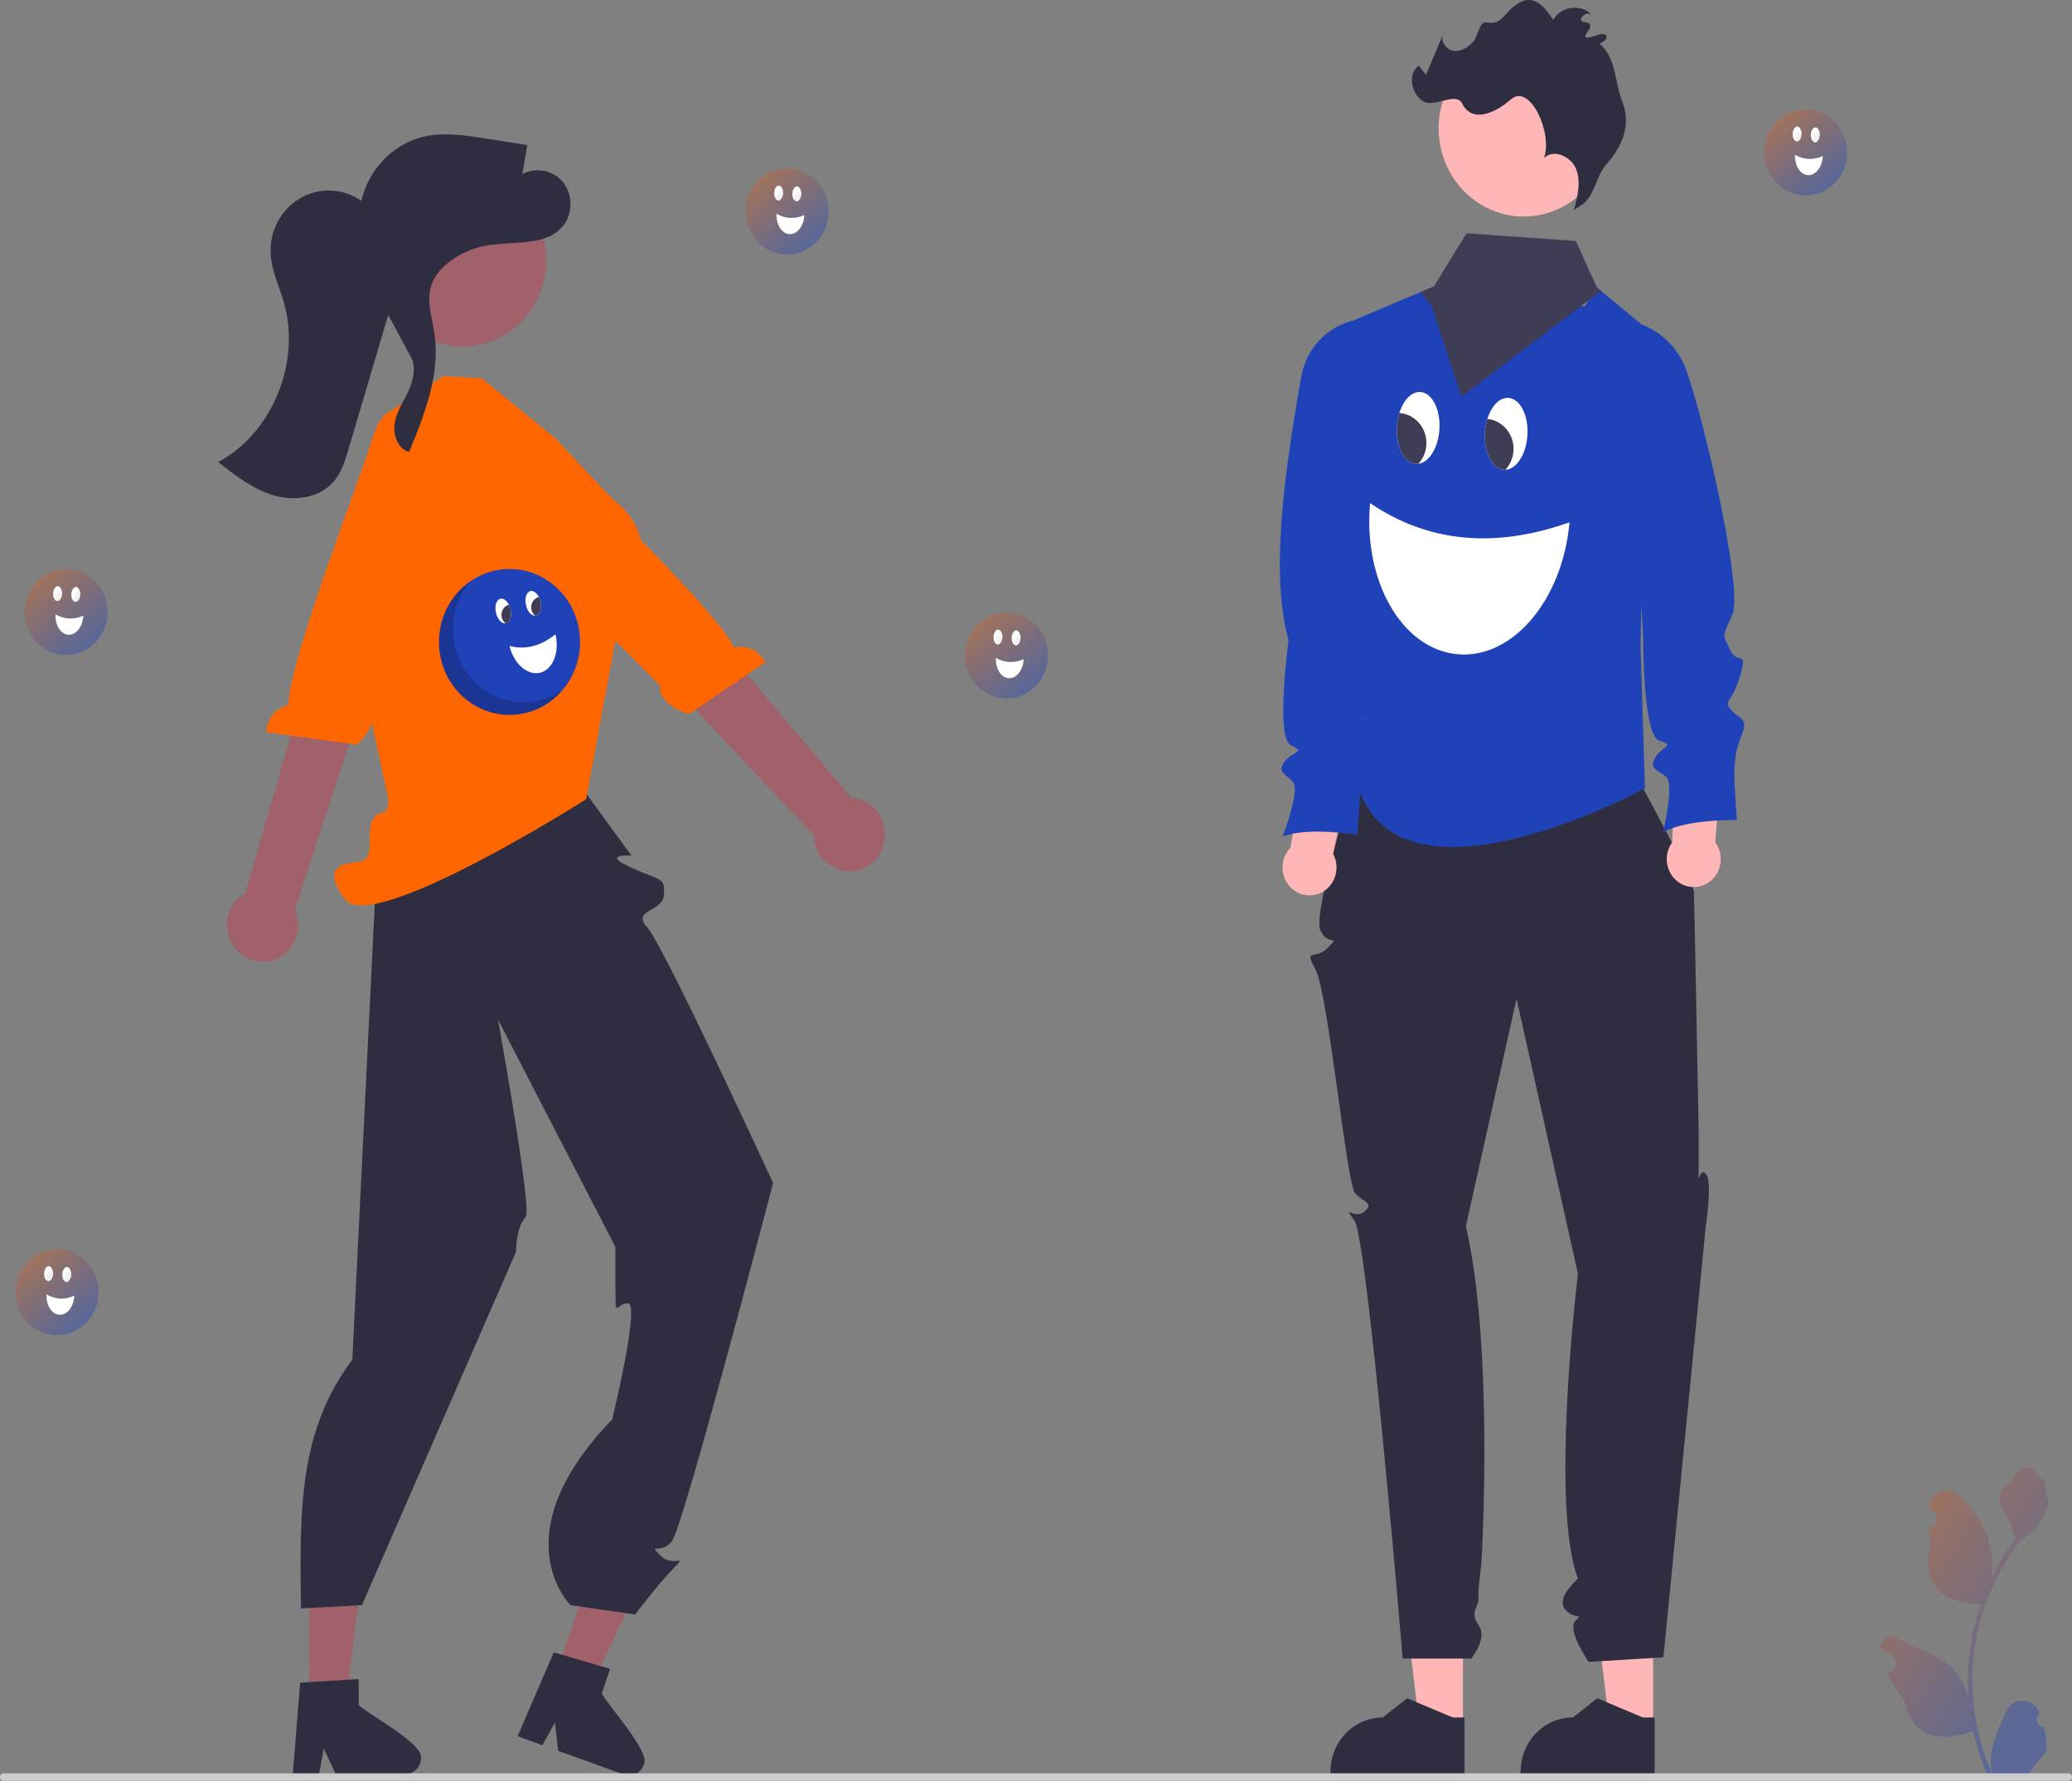 <svg width="555" height="477" viewBox="0 0 555 477" fill="none" xmlns="http://www.w3.org/2000/svg">
<rect x="0" y="0" width="555" height="477" fill="#808080" stroke="none"/>
<g clip-path="url(#clip0_600_261)">
<path d="M149.032 448.228L158.389 451.6L175.426 415.901L161.617 410.923L149.032 448.228Z" fill="#A0616A"/>
<path d="M161.208 453.593L163.42 447.037L160.908 446.305L150.689 443.309L148.322 442.621L139.141 463.941L138.649 465.084L145.293 467.479L145.901 466.386L148.659 461.42L149.357 467.632L149.508 468.998L167.122 475.348C168.172 475.719 169.322 475.646 170.321 475.146C171.32 474.646 172.088 473.759 172.458 472.677C174.412 469.357 162.382 456.318 161.208 453.593Z" fill="#2F2E41"/>
<path d="M82.862 455.785H92.77L97.484 416.278L82.859 416.278L82.862 455.785Z" fill="#A0616A"/>
<path d="M96.068 456.707V449.764L93.463 449.928L82.859 450.578L80.404 450.733L78.528 473.989L78.428 475.236H85.463L85.69 473.998L86.712 468.37L89.35 473.998L89.928 475.236H108.582C109.692 475.228 110.754 474.769 111.538 473.957C112.322 473.145 112.765 472.045 112.77 470.898C113.557 467.097 98.044 458.881 96.068 456.707Z" fill="#2F2E41"/>
<path d="M153.578 207.876L169.141 229.196C169.141 229.196 160.546 228.58 169.141 232.442C177.735 236.303 177.979 234.939 177.857 239.619C177.735 244.299 168.974 243.599 173.354 248.391C177.735 253.183 207.078 316.887 207.078 316.887C207.078 316.887 183.034 409.118 179.955 412.88C176.876 416.643 173.438 413.09 176.876 416.643C180.313 420.197 184.611 415.755 180.313 420.197C176.016 424.639 170.122 432.477 170.122 432.477L152.811 429.969C152.811 429.969 133.903 411.313 163.984 380.22C163.984 380.22 171.556 349.113 168.2 349.12C164.843 349.127 164.843 354.142 164.843 344.083V334.025L125.008 256.886C125.008 256.886 99.586 236.387 99.985 227.017C100.384 217.648 153.578 207.876 153.578 207.876Z" fill="#2F2E41"/>
<path d="M125.309 229.196C125.309 229.196 143.357 323.364 140.779 326.029C138.2 328.694 138.2 335.382 138.2 335.382L96.947 429.969L80.617 430.857C80.231 403.795 80.125 383.268 94.368 364.229L101.244 224.755L125.309 229.196Z" fill="#2F2E41"/>
<path d="M148.74 117.416L129.07 101.364L118.745 100.743L103.423 110.889L99.672 130.672L90.799 152.95L103.813 213.071C103.813 213.071 105.033 217.385 101.835 217.903C98.636 218.421 99.02 224.78 99.02 224.78C99.02 224.78 99.671 230.292 96.566 230.777C93.46 231.262 85.178 231.262 92.425 240.893C99.672 250.524 156.99 214.098 156.99 214.098L165.315 168.946C165.315 168.946 181.46 146.531 164.073 133.694L148.74 117.416Z" fill="#FF6600"/>
<path d="M62.871 253.917C62.004 252.799 61.385 251.498 61.057 250.106C60.73 248.714 60.701 247.265 60.974 245.86C61.247 244.456 61.814 243.13 62.636 241.977C63.458 240.823 64.515 239.87 65.732 239.184L90.474 153.357L105.945 161.408L79 243.673C79.979 245.862 80.147 248.347 79.472 250.656C78.797 252.965 77.326 254.937 75.338 256.2C73.349 257.463 70.982 257.928 68.684 257.507C66.387 257.086 64.318 255.809 62.871 253.917L62.871 253.917Z" fill="#A0616A"/>
<path d="M106.976 110.095C106.976 110.095 102.554 107.665 99.529 118.178C97.107 126.595 77.456 176.727 77.206 188.915C75.588 189.27 74.131 190.17 73.064 191.475C71.996 192.779 71.379 194.414 71.309 196.121L95.605 199.486C99.851 195.785 100.965 190.786 99.322 189.302L104.597 174.409L126.605 127.026L110.203 111.792L106.976 110.095Z" fill="#FF6600"/>
<path d="M236.8 225.705C237.114 224.31 237.128 222.86 236.841 221.459C236.554 220.057 235.974 218.738 235.14 217.593C234.307 216.448 233.24 215.507 232.017 214.834C230.793 214.162 229.441 213.775 228.057 213.7L171.3 146.698L159.26 161.547L217.971 223.678C218.005 226.09 218.893 228.405 220.468 230.185C222.042 231.965 224.194 233.087 226.515 233.336C228.836 233.586 231.165 232.947 233.06 231.541C234.956 230.135 236.287 228.058 236.8 225.705Z" fill="#A0616A"/>
<path d="M136.862 115.741C136.862 115.741 139.833 111.574 146.959 119.701C152.664 126.207 191.356 162.626 196.681 173.504C198.287 173.1 199.978 173.261 201.486 173.96C202.995 174.659 204.235 175.856 205.013 177.365L184.513 191.26C179.137 189.82 176.041 185.81 176.901 183.738L165.914 172.668L126.247 139.781L134.662 118.714L136.862 115.741Z" fill="#FF6600"/>
<path d="M144.807 78.125C149.274 66.252 143.584 52.884 132.097 48.267C120.611 43.649 107.678 49.531 103.211 61.404C98.744 73.278 104.434 86.646 115.921 91.263C127.407 95.88 140.34 89.998 144.807 78.125Z" fill="#A0616A"/>
<path d="M150.671 48.621C149.327 47.124 147.548 46.121 145.604 45.765C143.659 45.408 141.655 45.718 139.896 46.647C140.345 44.054 140.794 41.462 141.243 38.87C137.511 38.279 133.779 37.689 130.048 37.098C124.418 36.208 118.617 35.323 113.08 36.704C109.117 37.752 105.505 39.899 102.635 42.912C99.764 45.926 97.744 49.692 96.792 53.804C94.38 52.115 91.559 51.157 88.648 51.041C85.737 50.926 82.853 51.656 80.323 53.149C77.793 54.642 75.719 56.838 74.336 59.488C72.953 62.138 72.316 65.136 72.499 68.142C72.767 72.565 74.768 76.647 76.006 80.89C80.712 97.015 72.919 116.048 58.444 123.782C63.106 127.437 67.92 131.172 73.566 132.763C79.211 134.354 85.96 133.308 89.678 128.638C91.58 126.248 92.498 123.205 93.373 120.246C96.913 108.282 100.453 96.318 103.993 84.354L109.716 95.034C111.543 97.675 110.889 101.372 109.573 104.32C108.256 107.268 106.343 109.998 105.754 113.188C105.165 116.377 106.534 120.33 109.601 121.034C113.744 110.96 117.976 100.224 116.369 89.403C115.743 85.192 114.245 80.873 115.422 76.79C116.332 73.635 118.74 71.152 121.415 69.365C124.216 67.498 127.362 66.253 130.653 65.709C137.927 64.513 146.98 66.119 151.249 59.916C152.355 58.225 152.898 56.207 152.793 54.169C152.689 52.13 151.944 50.182 150.671 48.621Z" fill="#2F2E41"/>
<path d="M136.484 191.486C146.921 191.486 155.382 182.74 155.382 171.951C155.382 161.163 146.921 152.417 136.484 152.417C126.046 152.417 117.585 161.163 117.585 171.951C117.585 182.74 126.046 191.486 136.484 191.486Z" fill="#2042B8"/>
<path d="M140.895 162.121C140.996 162.546 141.146 162.956 141.343 163.343C141.509 163.779 141.788 164.16 142.151 164.442C142.513 164.725 142.944 164.898 143.395 164.943C143.471 164.94 143.546 164.929 143.62 164.91C144.428 164.704 144.921 163.692 144.929 162.429C144.929 161.992 144.878 161.556 144.776 161.132C144.677 160.712 144.529 160.305 144.334 159.923C143.759 158.802 142.864 158.137 142.053 158.343C140.98 158.617 140.463 160.309 140.895 162.121Z" fill="white"/>
<path d="M142.352 163.337C142.505 163.983 142.874 164.552 143.395 164.943C143.471 164.94 143.546 164.928 143.62 164.91C144.428 164.704 144.921 163.692 144.929 162.429C144.929 161.992 144.878 161.556 144.776 161.132C144.677 160.712 144.529 160.305 144.334 159.923C143.634 160.105 143.032 160.567 142.661 161.207C142.29 161.847 142.179 162.613 142.352 163.337Z" fill="#3F3D56"/>
<path d="M132.857 164.171C133.272 165.911 134.413 167.13 135.452 166.984C135.496 166.978 135.539 166.97 135.582 166.959C136.653 166.686 137.17 164.994 136.737 163.181C136.639 162.762 136.491 162.356 136.296 161.974C135.721 160.852 134.825 160.186 134.015 160.393C132.942 160.666 132.425 162.358 132.857 164.171Z" fill="white"/>
<path d="M134.393 165.366C134.548 166.019 134.923 166.593 135.452 166.984C135.496 166.978 135.539 166.97 135.582 166.959C136.652 166.686 137.17 164.994 136.737 163.181C136.639 162.762 136.491 162.356 136.296 161.974C135.615 162.175 135.037 162.64 134.682 163.273C134.327 163.905 134.223 164.656 134.393 165.366Z" fill="#3F3D56"/>
<path d="M148.778 169.897C149.928 174.715 148.106 179.324 144.71 180.189C141.313 181.055 137.628 177.851 136.478 173.032C140.67 174.12 144.773 173.141 148.778 169.897Z" fill="white"/>
<path opacity="0.2" d="M118.136 176.666C117.207 172.772 117.46 168.677 118.86 164.936C120.261 161.195 122.741 157.99 125.964 155.757C122.956 159.328 121.305 163.906 121.319 168.641C121.332 173.375 123.008 177.944 126.036 181.497C129.063 185.05 133.236 187.345 137.778 187.957C142.32 188.568 146.923 187.454 150.729 184.821C148.457 187.517 145.513 189.517 142.217 190.603C138.92 191.688 135.399 191.817 132.037 190.976C128.675 190.135 125.6 188.356 123.149 185.832C120.698 183.309 118.964 180.138 118.136 176.666Z" fill="black"/>
<path d="M547.468 462.582C547.094 462.6 546.723 462.499 546.407 462.291C546.091 462.084 545.843 461.782 545.699 461.425C545.555 461.068 545.52 460.673 545.599 460.295C545.679 459.917 545.869 459.573 546.144 459.31L546.269 458.796C546.253 458.755 546.236 458.714 546.22 458.673C545.843 457.753 545.211 456.968 544.405 456.418C543.598 455.868 542.652 455.576 541.685 455.58C540.719 455.584 539.775 455.883 538.972 456.439C538.169 456.995 537.543 457.785 537.173 458.708C535.694 462.391 533.81 466.081 533.346 469.975C533.142 471.697 533.228 473.442 533.601 475.133C530.126 467.297 528.321 458.781 528.31 450.161C528.309 447.998 528.425 445.837 528.658 443.687C528.85 441.925 529.117 440.175 529.458 438.438C531.321 429.013 535.32 420.178 541.127 412.661C543.938 411.075 546.211 408.638 547.64 405.676C548.157 404.612 548.523 403.475 548.726 402.302C548.409 402.345 547.531 397.354 547.77 397.048C547.328 396.355 546.537 396.01 546.054 395.334C543.654 391.971 540.348 392.558 538.622 397.129C534.934 399.052 534.899 402.243 537.161 405.311C538.601 407.263 538.799 409.905 540.062 411.994C539.932 412.166 539.796 412.333 539.667 412.505C537.291 415.662 535.221 419.052 533.485 422.627C533.907 418.622 533.404 414.571 532.016 410.807C530.609 407.299 527.972 404.345 525.65 401.312C525.036 400.497 524.202 399.889 523.253 399.564C522.305 399.24 521.284 399.213 520.321 399.487C519.358 399.762 518.495 400.325 517.841 401.106C517.188 401.888 516.773 402.852 516.65 403.877C516.645 403.921 516.64 403.966 516.636 404.011C516.981 404.212 517.318 404.425 517.649 404.651C518.064 404.938 518.385 405.347 518.571 405.826C518.757 406.305 518.799 406.83 518.691 407.334C518.583 407.838 518.33 408.296 517.966 408.649C517.602 409.001 517.143 409.232 516.65 409.311L516.599 409.319C516.722 410.604 516.939 411.877 517.249 413.128C514.27 425.036 520.701 429.373 529.885 429.568C530.087 429.676 530.285 429.783 530.487 429.885C528.744 434.993 527.65 440.313 527.234 445.713C526.998 448.898 527.012 452.098 527.275 455.281L527.26 455.168C526.594 451.629 524.768 448.435 522.088 446.126C518.108 442.747 512.485 441.503 508.192 438.786C507.735 438.483 507.205 438.322 506.663 438.32C506.12 438.319 505.589 438.478 505.131 438.779C504.674 439.079 504.308 439.509 504.079 440.017C503.85 440.525 503.766 441.09 503.837 441.645L503.855 441.764C504.495 442.033 505.118 442.344 505.721 442.693C506.066 442.895 506.403 443.108 506.734 443.334C507.149 443.62 507.47 444.03 507.656 444.509C507.842 444.987 507.884 445.513 507.776 446.017C507.668 446.52 507.415 446.979 507.051 447.331C506.687 447.684 506.228 447.915 505.735 447.993L505.684 448.001C505.648 448.007 505.617 448.012 505.58 448.018C506.674 450.717 508.209 453.201 510.118 455.362C511.981 465.757 519.981 466.743 528.538 463.716H528.544C529.482 467.934 530.843 472.039 532.603 475.966H547.104C547.156 475.799 547.203 475.627 547.25 475.461C545.908 475.548 544.56 475.465 543.237 475.214C544.313 473.849 545.389 472.473 546.465 471.109C546.489 471.083 546.512 471.056 546.533 471.028C547.078 470.33 547.629 469.637 548.175 468.938L548.175 468.938C548.204 466.797 547.967 464.661 547.468 462.583L547.468 462.582Z" fill="url(#paint0_linear_600_261)" fill-opacity="0.4"/>
<path d="M4.23853e-06 476.01C-0 476.14 0.024 476.269 0.072 476.389C0.12 476.51 0.191 476.619 0.28 476.711C0.369 476.803 0.474 476.876 0.591 476.925C0.707 476.975 0.832 477 0.958 477H554.042C554.296 477 554.54 476.896 554.72 476.71C554.899 476.524 555 476.273 555 476.01C555 475.748 554.899 475.496 554.72 475.31C554.54 475.125 554.296 475.02 554.042 475.02H0.958C0.832 475.02 0.707 475.045 0.591 475.095C0.474 475.144 0.369 475.217 0.28 475.309C0.191 475.401 0.12 475.511 0.072 475.631C0.024 475.751 -0 475.88 4.23853e-06 476.01Z" fill="#CCCCCC"/>
<path d="M391.874 462.388L380.2 462.388L374.646 415.842L391.877 415.844L391.874 462.388Z" fill="#FFB6B6"/>
<path d="M392.285 474.977L356.385 474.975V474.506C356.386 470.676 357.858 467.002 360.478 464.294C363.099 461.585 366.653 460.063 370.359 460.063H370.359L376.917 454.921L389.152 460.064L392.286 460.064L392.285 474.977Z" fill="#2F2E41"/>
<path d="M442.798 462.388L431.125 462.388L425.572 415.842L442.801 415.844L442.798 462.388Z" fill="#FFB6B6"/>
<path d="M443.21 474.977L407.31 474.975V474.506C407.31 470.676 408.783 467.002 411.403 464.293C414.024 461.585 417.578 460.063 421.283 460.063H421.284L427.842 454.921L440.077 460.064L443.21 460.064L443.21 474.977Z" fill="#2F2E41"/>
<path d="M362.807 208.779C362.807 208.779 351.574 244.438 353.648 249.131C355.721 253.824 359.258 250.168 355.721 253.824C352.184 257.481 349.096 253.594 352.408 259.803C355.721 266.012 360.739 317.126 362.946 319.601C365.153 322.075 368.188 322.141 365.492 324.546C362.795 326.95 359.258 322.075 362.795 326.95C366.333 331.825 375.719 444.287 375.719 444.287H394.055C394.055 444.287 398.622 438.846 396.037 435.305C393.451 431.763 396.264 430.398 396.037 428.034C395.81 425.67 396.669 420.572 396.829 418.246C396.989 415.92 400.088 360.504 392.643 328.492L406.218 267.539L422.663 341.209C422.663 341.209 415.098 403.003 422.663 422.867C422.663 422.867 416.564 428.117 419.269 431.159C421.974 434.201 424.332 431.763 421.974 434.201C419.615 436.638 425.511 445.17 425.511 445.17L445.555 443.951L456.901 328.492C456.901 328.492 458.813 316.451 456.901 314.388C454.988 312.325 454.988 319.637 454.988 312.325V302.575C454.988 302.575 453.88 242.606 453.732 239.074C453.585 235.543 439.436 209.949 439.436 209.949L362.807 208.779Z" fill="#2F2E41"/>
<path d="M362.974 85.618V155.932C365.17 162.74 366.303 169.866 366.33 177.043C366.257 188.996 363.714 202.771 363.722 208.793C363.688 209.592 363.773 210.392 363.972 211.164C375.23 244.894 434.804 214.242 440.22 211.372C440.478 211.239 440.614 211.164 440.614 211.164L439.44 173.383L439.641 162.52L441.033 87.998L439.786 86.966L428.857 77.957L427.787 77.076L424.504 82.025L395.236 79.946L384.066 76.751L380.581 78.215L364.873 84.82L362.974 85.618Z" fill="#2042B8"/>
<path d="M345.644 227.089L349.492 205.117L361.941 205.638L357.074 228.719C357.731 229.932 358.047 231.311 357.988 232.7C357.928 234.089 357.495 235.434 356.736 236.582C355.978 237.731 354.925 238.638 353.695 239.202C352.465 239.766 351.108 239.964 349.775 239.774C348.442 239.584 347.187 239.013 346.151 238.127C345.115 237.24 344.339 236.072 343.909 234.754C343.48 233.436 343.415 232.02 343.722 230.666C344.028 229.312 344.694 228.074 345.644 227.089V227.089Z" fill="#FFB6B6"/>
<path d="M364.885 85.469C371.283 87.182 374.936 95.754 377.183 102.178C380.077 110.432 375.385 161.317 369.676 168.74C365.249 174.496 366.301 173.39 367.762 178.158C369.223 182.925 372.599 178.275 369.56 185.367C366.521 192.459 363.934 191.18 365.958 194.204C367.982 197.227 370.345 196.879 367.756 201.413C365.168 205.947 365.393 207.575 364.83 209.319C364.267 211.063 363.589 223.621 363.589 223.621C363.589 223.621 350.428 221.408 343.565 224.081C343.565 224.081 348.293 211.757 346.381 209.547C344.469 207.337 341.994 206.872 344.02 204.082C346.046 201.291 350.095 201.525 345.821 199.663C341.547 197.802 345.153 171.524 345.153 171.524C340.355 154.228 343.698 128.357 348.555 100.892C349.273 96.83 351.259 93.124 354.208 90.338C357.157 87.553 360.907 85.843 364.885 85.469Z" fill="#2042B8"/>
<path d="M447.916 225.63L448.846 203.321L461.25 202.093L459.454 225.643C460.264 226.753 460.759 228.074 460.882 229.459C461.005 230.844 460.752 232.237 460.151 233.481C459.551 234.725 458.626 235.772 457.482 236.503C456.337 237.233 455.018 237.62 453.673 237.618C452.328 237.617 451.009 237.228 449.866 236.494C448.724 235.761 447.801 234.712 447.203 233.467C446.605 232.221 446.355 230.828 446.481 229.444C446.607 228.059 447.104 226.738 447.916 225.63Z" fill="#FFB6B6"/>
<path d="M434.951 85.826L435.298 85.869C438.531 86.263 441.623 87.466 444.305 89.373C446.987 91.28 449.179 93.835 450.69 96.815C454.64 104.587 467.133 157.227 464.074 164.451C461.221 171.188 461.339 169.532 463.412 174.051C465.485 178.57 468.22 173.489 466.139 180.942C464.059 188.394 461.328 187.489 463.73 190.201C466.132 192.913 468.427 192.237 466.457 197.092C464.487 201.947 464.923 203.529 464.594 205.335C464.265 207.142 465.241 219.679 465.241 219.679C465.241 219.679 451.911 219.331 445.462 222.941C445.462 222.941 448.53 210.068 446.346 208.147C444.162 206.225 441.649 206.11 443.29 203.062C444.931 200.014 448.973 199.678 444.494 198.433C440.016 197.187 440.142 170.647 440.142 170.647L434.951 85.826Z" fill="#2042B8"/>
<path d="M402.993 57.395C403.516 57.52 404.039 57.628 404.562 57.711C406.16 57.983 407.783 58.069 409.399 57.969C413.609 57.735 417.675 56.301 421.145 53.824C424.615 51.348 427.353 47.927 429.057 43.94C430.76 39.953 431.362 35.556 430.795 31.237C430.228 26.918 428.515 22.846 425.846 19.472C423.177 16.098 419.656 13.554 415.673 12.122C411.691 10.69 407.402 10.427 403.284 11.361C399.165 12.295 395.377 14.39 392.34 17.413C389.303 20.437 387.135 24.27 386.078 28.49C386.029 28.681 385.981 28.864 385.941 29.055C384.568 35.151 385.593 41.56 388.791 46.874C391.988 52.189 397.097 55.973 402.993 57.395Z" fill="#FFB6B6"/>
<path d="M424.063 54.611C427.238 52.042 427.546 47.146 430.256 44.06C434.786 38.9 436.914 33.349 434.541 27.235C432.442 21.827 432.888 15.18 428.368 11.699C430.588 10.868 431.11 9.143 429.151 9.111C427.83 9.089 422.906 11.699 425.275 8.448C427.645 5.197 423.159 6.48 423.456 5.149C423.753 3.819 425.655 3.082 426.494 4.136C423.815 0.892 417.965 1.584 416.064 5.37C413.394 1.233 410.56 -1.613 406.474 1.012C402.461 3.59 402.514 6.777 398.198 6.011C396.17 5.651 395.978 9.613 394.592 11.186C393.206 12.759 391.18 13.977 389.158 13.582C387.135 13.186 385.588 10.581 386.722 8.805L381.955 20.046L380.033 17.61C376.981 19.667 377.983 25.033 381.056 27.057C384.129 29.081 389.994 24.403 391.661 27.752C394.29 33.03 400.457 30.365 404.692 26.634C409.828 22.11 416.026 35.866 413.553 42.355C416.119 39.749 420.868 41.911 422.198 45.367C423.527 48.822 422.552 52.715 421.567 56.291L424.063 54.611Z" fill="#2F2E41"/>
<path d="M380.581 78.215L381.378 79.263L383.519 82.075L391.441 106.264L428.857 77.957L427.787 77.076L422.09 64.557L392.821 62.477L384.066 76.751L380.581 78.215Z" fill="#3F3D56"/>
<path d="M420.412 139.912C418.527 160.844 405.039 176.661 390.286 175.242C375.532 173.822 365.1 155.704 366.985 134.772C382.29 145.15 400.022 147.131 420.412 139.912Z" fill="white"/>
<path d="M385.558 115.019C385.482 116.263 385.26 117.493 384.896 118.682C383.92 121.796 382.028 123.989 379.91 124.244C379.695 124.274 379.478 124.282 379.262 124.267C376.893 124.109 375.016 121.524 374.378 117.979C374.165 116.752 374.098 115.502 374.178 114.258C374.25 113.026 374.469 111.807 374.831 110.631C375.898 107.185 378.09 104.85 380.467 105.009C383.614 105.22 385.891 109.703 385.558 115.019Z" fill="white"/>
<path d="M382.059 119.19C381.944 121.084 381.182 122.875 379.91 124.244C379.695 124.274 379.478 124.282 379.262 124.267C376.893 124.109 375.016 121.524 374.378 117.979C374.165 116.752 374.098 115.502 374.178 114.258C374.25 113.026 374.469 111.807 374.831 110.631C376.885 110.78 378.799 111.764 380.154 113.368C381.508 114.972 382.193 117.065 382.059 119.19Z" fill="#3F3D56"/>
<path d="M409.133 116.594C408.814 121.697 406.205 125.715 403.213 125.846C403.088 125.852 402.962 125.851 402.837 125.842C399.697 125.633 397.42 121.149 397.752 115.834C397.825 114.604 398.044 113.388 398.405 112.214C399.473 108.761 401.665 106.426 404.042 106.585C407.189 106.795 409.466 111.279 409.133 116.594Z" fill="white"/>
<path d="M405.4 120.75C405.284 122.664 404.508 124.472 403.213 125.846C403.088 125.852 402.962 125.851 402.837 125.842C399.696 125.633 397.42 121.149 397.752 115.834C397.825 114.604 398.044 113.388 398.405 112.214C400.414 112.422 402.266 113.429 403.571 115.021C404.875 116.614 405.531 118.667 405.4 120.75Z" fill="#3F3D56"/>
<path d="M210.834 68.152C216.978 68.152 221.959 63.003 221.959 56.653C221.959 50.302 216.978 45.153 210.834 45.153C204.69 45.153 199.709 50.302 199.709 56.653C199.709 63.003 204.69 68.152 210.834 68.152Z" fill="url(#paint1_linear_600_261)" fill-opacity="0.4"/>
<path d="M212.244 51.859C212.232 52.115 212.251 52.373 212.3 52.625C212.324 52.9 212.42 53.163 212.58 53.385C212.739 53.606 212.954 53.778 213.202 53.881C213.245 53.892 213.29 53.899 213.334 53.901C213.824 53.923 214.265 53.437 214.472 52.725C214.543 52.478 214.583 52.223 214.594 51.966C214.606 51.712 214.587 51.457 214.539 51.207C214.394 50.476 213.996 49.946 213.505 49.924C212.855 49.894 212.291 50.761 212.244 51.859Z" fill="white"/>
<path d="M212.871 52.795C212.853 53.186 212.971 53.571 213.202 53.881C213.245 53.892 213.29 53.899 213.334 53.901C213.824 53.923 214.265 53.437 214.472 52.725C214.543 52.478 214.584 52.223 214.594 51.966C214.606 51.712 214.587 51.457 214.539 51.207C214.114 51.19 213.7 51.348 213.388 51.645C213.075 51.943 212.889 52.356 212.871 52.795Z" fill="#F2F2F2"/>
<path d="M207.375 51.636C207.33 52.69 207.778 53.574 208.388 53.67C208.414 53.674 208.44 53.677 208.466 53.678C209.114 53.708 209.678 52.841 209.725 51.743C209.737 51.489 209.719 51.235 209.67 50.986C209.526 50.253 209.127 49.723 208.636 49.701C207.986 49.671 207.422 50.538 207.375 51.636Z" fill="white"/>
<path d="M208.05 52.574C208.033 52.97 208.153 53.358 208.388 53.67C208.414 53.674 208.44 53.677 208.466 53.678C209.114 53.708 209.678 52.841 209.725 51.743C209.737 51.489 209.719 51.235 209.67 50.986C209.253 50.982 208.852 51.146 208.55 51.442C208.248 51.738 208.069 52.144 208.05 52.574Z" fill="#F2F2F2"/>
<path d="M215.446 57.603C215.321 60.522 213.552 62.811 211.495 62.717C209.437 62.623 207.871 60.181 207.996 57.262C209.12 57.932 210.384 58.313 211.681 58.372C212.977 58.431 214.269 58.168 215.446 57.603Z" fill="white"/>
<path d="M269.579 187.101C275.723 187.101 280.704 181.953 280.704 175.602C280.704 169.251 275.723 164.103 269.579 164.103C263.435 164.103 258.455 169.251 258.455 175.602C258.455 181.953 263.435 187.101 269.579 187.101Z" fill="url(#paint2_linear_600_261)" fill-opacity="0.4"/>
<path d="M270.989 170.808C270.978 171.065 270.997 171.322 271.046 171.574C271.069 171.849 271.166 172.112 271.325 172.334C271.484 172.556 271.7 172.728 271.948 172.831C271.991 172.842 272.035 172.848 272.08 172.85C272.569 172.873 273.01 172.386 273.218 171.674C273.288 171.427 273.329 171.172 273.34 170.915C273.351 170.661 273.333 170.406 273.284 170.156C273.14 169.425 272.741 168.896 272.25 168.873C271.6 168.843 271.036 169.71 270.989 170.808Z" fill="white"/>
<path d="M271.616 171.744C271.599 172.135 271.716 172.52 271.948 172.831C271.991 172.842 272.035 172.848 272.08 172.85C272.569 172.873 273.01 172.386 273.218 171.674C273.288 171.427 273.329 171.172 273.34 170.915C273.351 170.661 273.333 170.406 273.284 170.156C272.86 170.139 272.446 170.297 272.133 170.595C271.821 170.892 271.635 171.305 271.616 171.744Z" fill="#F2F2F2"/>
<path d="M266.12 170.585C266.075 171.639 266.523 172.523 267.134 172.619C267.159 172.624 267.185 172.626 267.211 172.627C267.86 172.657 268.424 171.79 268.471 170.693C268.483 170.439 268.464 170.184 268.415 169.935C268.271 169.202 267.872 168.673 267.381 168.65C266.731 168.62 266.167 169.487 266.12 170.585Z" fill="white"/>
<path d="M266.796 171.524C266.778 171.919 266.898 172.308 267.134 172.619C267.159 172.624 267.185 172.626 267.211 172.627C267.86 172.657 268.424 171.79 268.471 170.693C268.483 170.439 268.464 170.184 268.415 169.935C267.999 169.931 267.597 170.095 267.295 170.391C266.993 170.688 266.814 171.094 266.796 171.524Z" fill="#F2F2F2"/>
<path d="M274.191 176.552C274.066 179.471 272.297 181.761 270.24 181.666C268.183 181.572 266.616 179.13 266.741 176.211C267.866 176.881 269.13 177.262 270.426 177.321C271.723 177.381 273.014 177.117 274.191 176.552Z" fill="white"/>
<path d="M483.638 52.347C489.782 52.347 494.763 47.199 494.763 40.848C494.763 34.497 489.782 29.349 483.638 29.349C477.494 29.349 472.513 34.497 472.513 40.848C472.513 47.199 477.494 52.347 483.638 52.347Z" fill="url(#paint3_linear_600_261)" fill-opacity="0.4"/>
<path d="M485.048 36.054C485.037 36.311 485.056 36.569 485.104 36.821C485.128 37.096 485.225 37.359 485.384 37.58C485.543 37.802 485.759 37.974 486.006 38.077C486.05 38.088 486.094 38.095 486.139 38.096C486.628 38.119 487.069 37.632 487.277 36.92C487.347 36.673 487.388 36.419 487.398 36.162C487.41 35.907 487.392 35.652 487.343 35.403C487.199 34.671 486.8 34.142 486.309 34.119C485.659 34.09 485.095 34.956 485.048 36.054Z" fill="white"/>
<path d="M485.675 36.99C485.658 37.382 485.775 37.767 486.006 38.077C486.05 38.088 486.094 38.094 486.139 38.096C486.628 38.119 487.069 37.632 487.277 36.92C487.347 36.673 487.388 36.419 487.398 36.162C487.41 35.907 487.392 35.652 487.343 35.403C486.919 35.386 486.505 35.543 486.192 35.841C485.88 36.138 485.694 36.552 485.675 36.99Z" fill="#F2F2F2"/>
<path d="M480.179 35.831C480.134 36.885 480.582 37.77 481.193 37.866C481.218 37.87 481.244 37.873 481.27 37.874C481.919 37.903 482.483 37.037 482.53 35.939C482.542 35.685 482.523 35.431 482.474 35.181C482.33 34.449 481.931 33.919 481.44 33.897C480.79 33.867 480.226 34.733 480.179 35.831Z" fill="white"/>
<path d="M480.855 36.77C480.837 37.165 480.957 37.554 481.193 37.866C481.218 37.87 481.244 37.873 481.27 37.874C481.919 37.903 482.483 37.036 482.53 35.939C482.542 35.685 482.523 35.431 482.474 35.181C482.058 35.178 481.656 35.341 481.354 35.638C481.052 35.934 480.873 36.34 480.855 36.77Z" fill="#F2F2F2"/>
<path d="M488.25 41.798C488.125 44.717 486.356 47.007 484.299 46.913C482.242 46.819 480.675 44.376 480.8 41.457C481.925 42.127 483.188 42.508 484.485 42.568C485.782 42.627 487.073 42.363 488.25 41.798Z" fill="white"/>
<path d="M15.284 357.623C21.428 357.623 26.409 352.474 26.409 346.123C26.409 339.773 21.428 334.624 15.284 334.624C9.14 334.624 4.159 339.773 4.159 346.123C4.159 352.474 9.14 357.623 15.284 357.623Z" fill="url(#paint4_linear_600_261)" fill-opacity="0.4"/>
<path d="M16.694 341.33C16.682 341.586 16.701 341.844 16.75 342.096C16.774 342.371 16.87 342.634 17.03 342.856C17.189 343.077 17.404 343.249 17.652 343.352C17.695 343.363 17.74 343.37 17.784 343.372C18.274 343.394 18.715 342.908 18.922 342.196C18.993 341.949 19.034 341.694 19.044 341.437C19.056 341.183 19.037 340.928 18.989 340.678C18.845 339.947 18.446 339.417 17.955 339.395C17.305 339.365 16.741 340.232 16.694 341.33Z" fill="white"/>
<path d="M17.321 342.266C17.303 342.657 17.421 343.042 17.652 343.352C17.695 343.363 17.74 343.37 17.784 343.372C18.274 343.394 18.715 342.908 18.922 342.196C18.993 341.949 19.034 341.694 19.044 341.437C19.056 341.183 19.037 340.928 18.989 340.678C18.564 340.661 18.15 340.819 17.838 341.116C17.525 341.414 17.34 341.827 17.321 342.266Z" fill="#F2F2F2"/>
<path d="M11.825 341.107C11.78 342.161 12.228 343.045 12.838 343.141C12.864 343.145 12.89 343.148 12.916 343.149C13.564 343.179 14.128 342.312 14.175 341.214C14.187 340.96 14.169 340.706 14.12 340.457C13.976 339.724 13.577 339.194 13.086 339.172C12.436 339.142 11.872 340.009 11.825 341.107Z" fill="white"/>
<path d="M12.5 342.045C12.483 342.441 12.602 342.829 12.838 343.141C12.864 343.145 12.89 343.148 12.916 343.149C13.564 343.179 14.128 342.312 14.175 341.214C14.187 340.96 14.168 340.706 14.12 340.457C13.703 340.453 13.302 340.617 13 340.913C12.698 341.209 12.518 341.615 12.5 342.045Z" fill="#F2F2F2"/>
<path d="M19.896 347.074C19.771 349.993 18.002 352.282 15.944 352.188C13.887 352.094 12.321 349.652 12.446 346.733C13.57 347.403 14.834 347.784 16.131 347.843C17.427 347.902 18.719 347.639 19.896 347.074Z" fill="white"/>
<path d="M17.698 175.456C23.842 175.456 28.823 170.307 28.823 163.956C28.823 157.606 23.842 152.457 17.698 152.457C11.554 152.457 6.573 157.606 6.573 163.956C6.573 170.307 11.554 175.456 17.698 175.456Z" fill="url(#paint5_linear_600_261)" fill-opacity="0.4"/>
<path d="M19.108 159.162C19.096 159.419 19.115 159.677 19.164 159.929C19.188 160.204 19.285 160.467 19.444 160.689C19.603 160.91 19.819 161.082 20.066 161.185C20.11 161.196 20.154 161.203 20.199 161.205C20.688 161.227 21.129 160.741 21.337 160.028C21.407 159.782 21.448 159.527 21.458 159.27C21.47 159.016 21.452 158.761 21.403 158.511C21.259 157.78 20.86 157.25 20.369 157.228C19.719 157.198 19.155 158.065 19.108 159.162Z" fill="white"/>
<path d="M19.735 160.099C19.718 160.49 19.835 160.875 20.066 161.185C20.11 161.196 20.154 161.203 20.199 161.205C20.688 161.227 21.129 160.741 21.337 160.028C21.407 159.782 21.448 159.527 21.458 159.27C21.47 159.016 21.452 158.761 21.403 158.511C20.978 158.494 20.564 158.652 20.252 158.949C19.939 159.247 19.754 159.66 19.735 160.099Z" fill="#F2F2F2"/>
<path d="M14.239 158.94C14.194 159.993 14.642 160.878 15.252 160.974C15.278 160.978 15.304 160.981 15.33 160.982C15.978 161.012 16.543 160.145 16.59 159.047C16.601 158.793 16.583 158.539 16.534 158.29C16.39 157.557 15.991 157.027 15.5 157.005C14.85 156.975 14.286 157.842 14.239 158.94Z" fill="white"/>
<path d="M14.915 159.878C14.897 160.273 15.017 160.662 15.253 160.974C15.278 160.978 15.304 160.981 15.33 160.982C15.978 161.012 16.543 160.145 16.59 159.047C16.601 158.793 16.583 158.539 16.534 158.29C16.118 158.286 15.716 158.449 15.414 158.746C15.112 159.042 14.933 159.448 14.915 159.878Z" fill="#F2F2F2"/>
<path d="M22.31 164.907C22.185 167.826 20.416 170.115 18.359 170.021C16.301 169.927 14.735 167.485 14.86 164.566C15.985 165.236 17.248 165.617 18.545 165.676C19.841 165.735 21.133 165.472 22.31 164.907Z" fill="white"/>
</g>
<defs>
<linearGradient id="paint0_linear_600_261" x1="499.936" y1="393.229" x2="559.855" y2="434.171" gradientUnits="userSpaceOnUse">
<stop stop-color="#FF6600"/>
<stop offset="1" stop-color="#2042B8"/>
</linearGradient>
<linearGradient id="paint1_linear_600_261" x1="197.789" y1="45.164" x2="215.316" y2="66.517" gradientUnits="userSpaceOnUse">
<stop stop-color="#FF6600"/>
<stop offset="1" stop-color="#2042B8"/>
</linearGradient>
<linearGradient id="paint2_linear_600_261" x1="256.534" y1="164.114" x2="274.061" y2="185.467" gradientUnits="userSpaceOnUse">
<stop stop-color="#FF6600"/>
<stop offset="1" stop-color="#2042B8"/>
</linearGradient>
<linearGradient id="paint3_linear_600_261" x1="470.593" y1="29.36" x2="488.12" y2="50.713" gradientUnits="userSpaceOnUse">
<stop stop-color="#FF6600"/>
<stop offset="1" stop-color="#2042B8"/>
</linearGradient>
<linearGradient id="paint4_linear_600_261" x1="2.239" y1="334.635" x2="19.765" y2="355.989" gradientUnits="userSpaceOnUse">
<stop stop-color="#FF6600"/>
<stop offset="1" stop-color="#2042B8"/>
</linearGradient>
<linearGradient id="paint5_linear_600_261" x1="4.653" y1="152.468" x2="22.18" y2="173.821" gradientUnits="userSpaceOnUse">
<stop stop-color="#FF6600"/>
<stop offset="1" stop-color="#2042B8"/>
</linearGradient>
<clipPath id="clip0_600_261">
<rect width="555" height="477" fill="white"/>
</clipPath>
</defs>
</svg>
